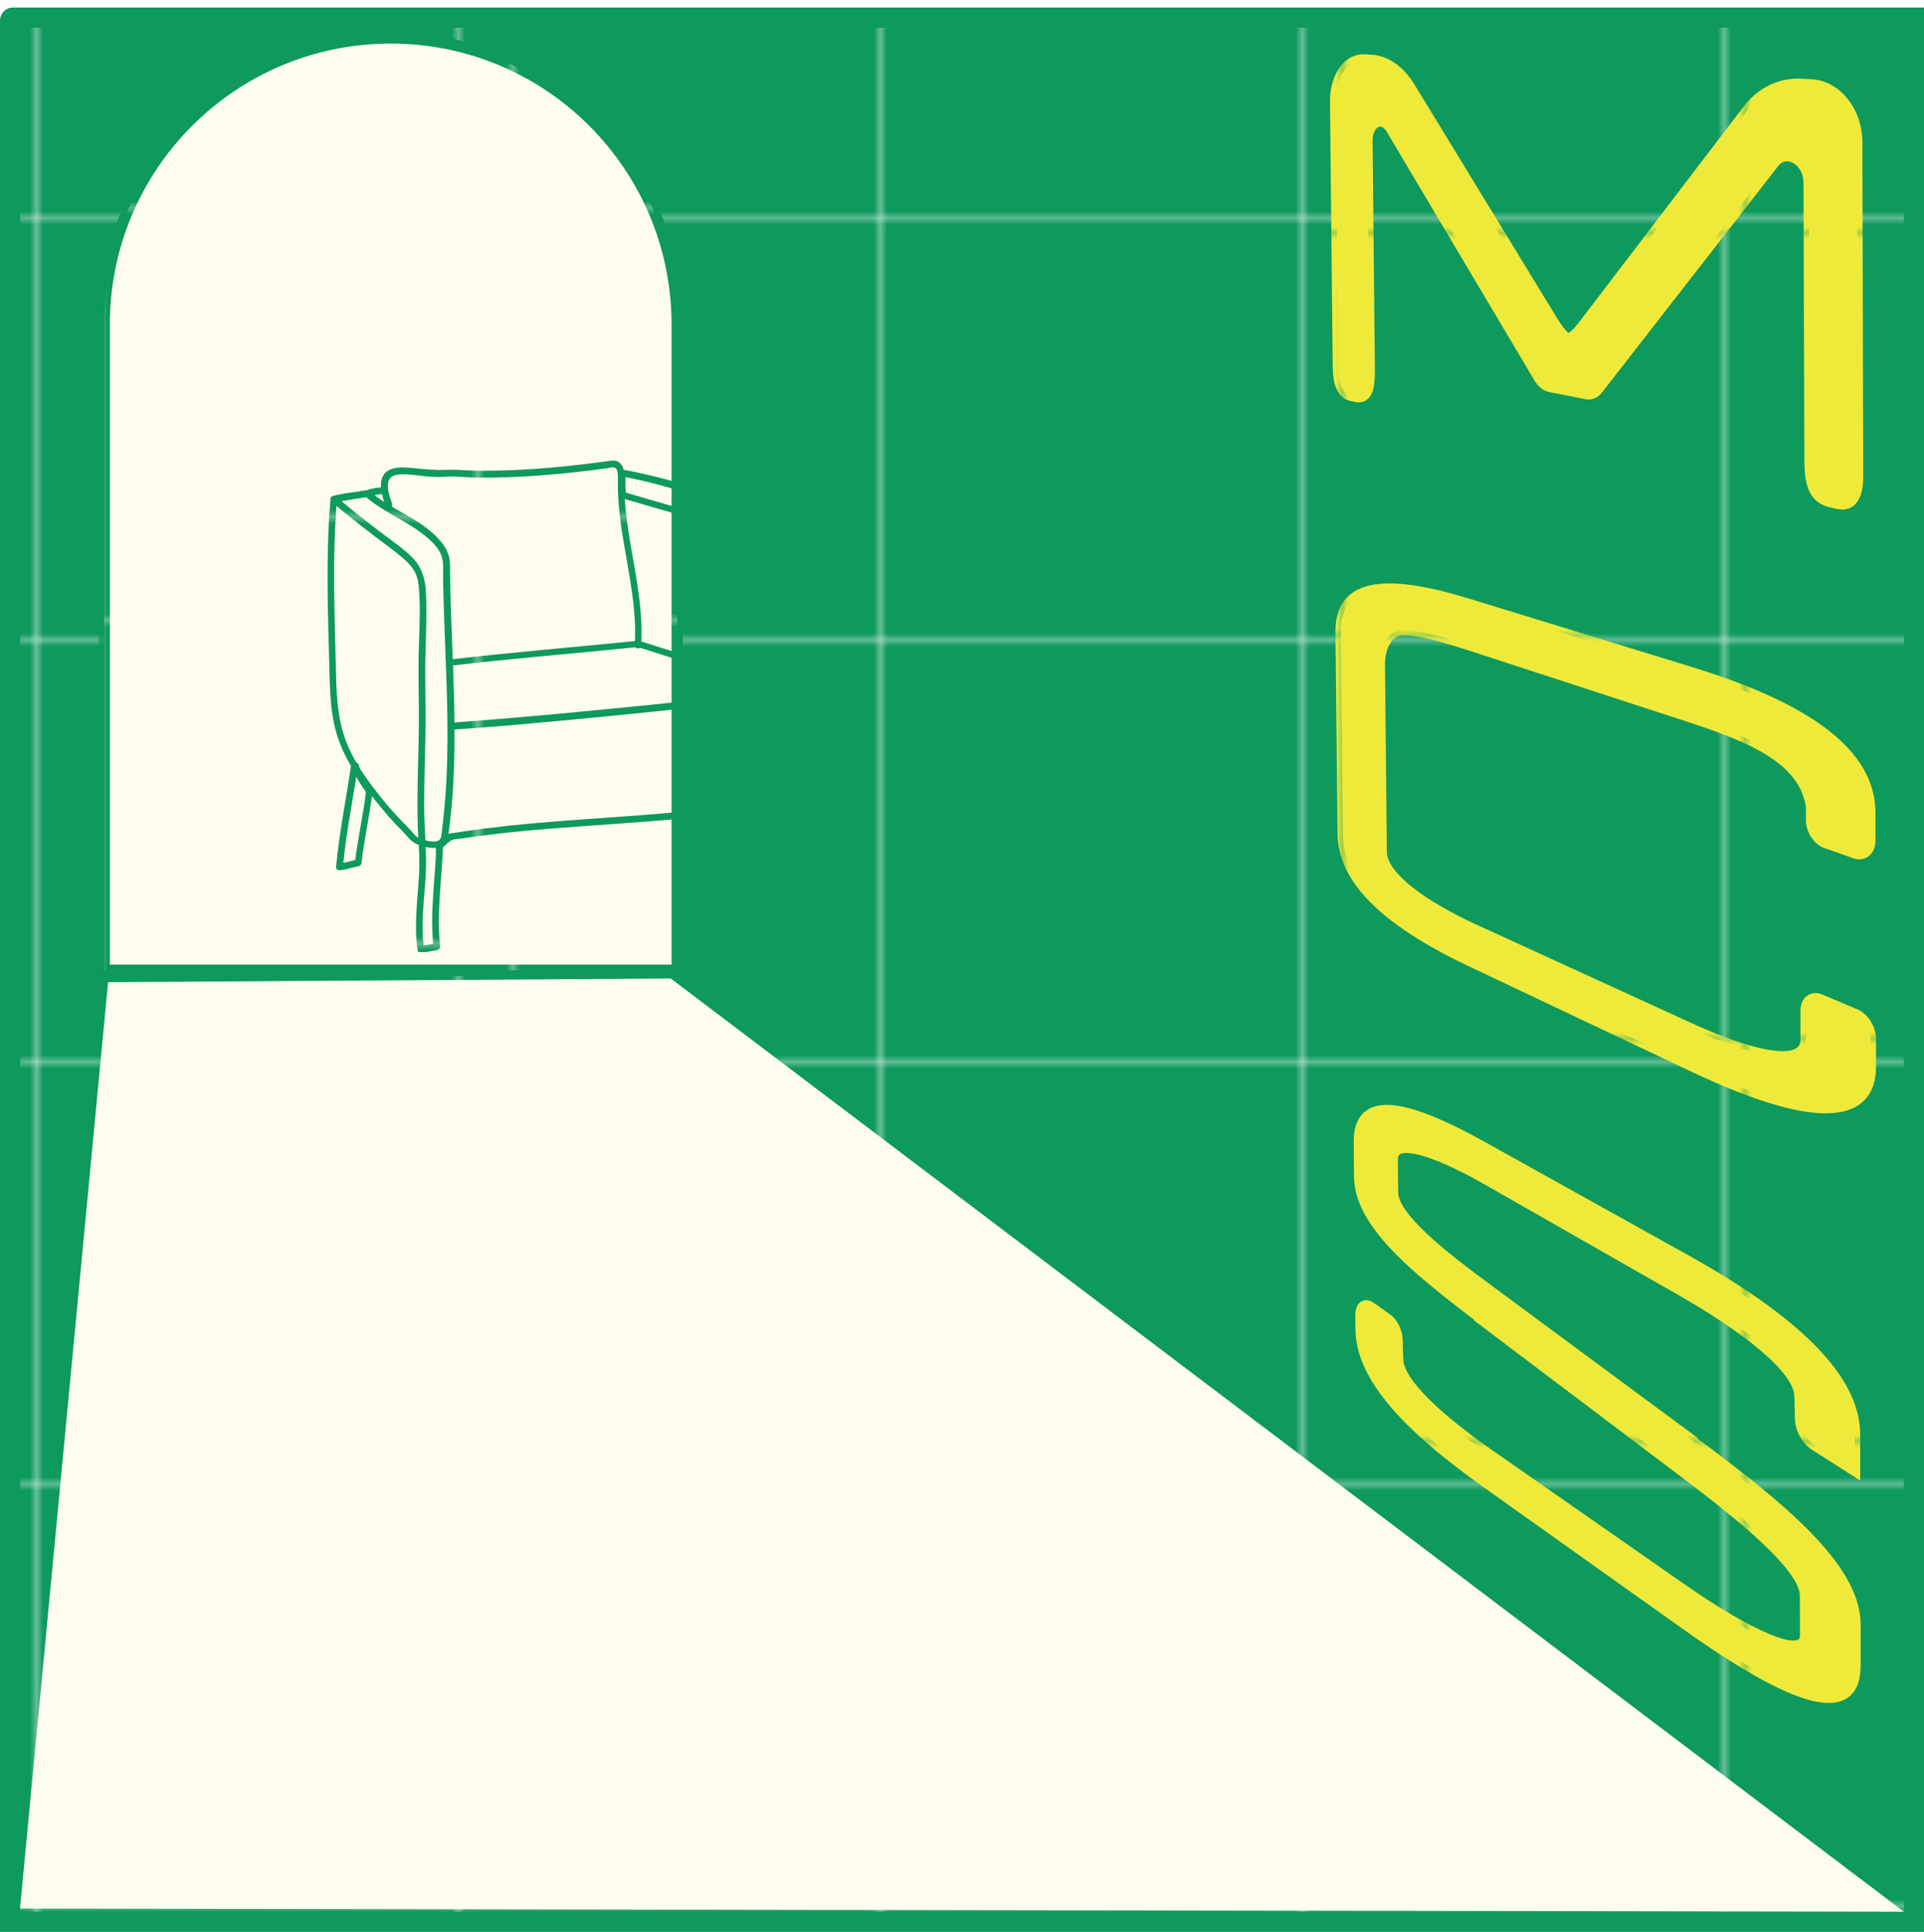 <?xml version="1.0" encoding="UTF-8"?><svg id="_레이어_2" xmlns="http://www.w3.org/2000/svg" xmlns:xlink="http://www.w3.org/1999/xlink" viewBox="0 0 252.82 253.82"><defs><style>.cls-1,.cls-2{fill:none;}.cls-3{clip-path:url(#clippath);}.cls-4,.cls-5{fill:#fefdf0;}.cls-6{fill:#efea3a;}.cls-7{fill:#0e995d;}.cls-8{fill:url(#_新規パターンスウォッチ_4);}.cls-9{fill:url(#_新規パターンスウォッチ_4-4);}.cls-10{fill:url(#_新規パターンスウォッチ_4-3);}.cls-2{stroke:url(#_新規パターンスウォッチ_2);stroke-width:1.68px;}.cls-5{stroke:url(#_新規パターンスウォッチ_4-2);stroke-miterlimit:10;stroke-width:1.73px;}</style><pattern id="_新規パターンスウォッチ_4" x="0" y="0" width="62.64" height="62.64" patternTransform="translate(-1547.08 -1246.05) scale(.88)" patternUnits="userSpaceOnUse" viewBox="0 0 62.64 62.64"><g><rect class="cls-1" width="62.64" height="62.64"/><rect class="cls-7" width="62.64" height="62.64"/></g></pattern><pattern id="_新規パターンスウォッチ_2" x="0" y="0" width="62.64" height="62.64" patternTransform="translate(-1834.14 -1556.58) scale(.84)" patternUnits="userSpaceOnUse" viewBox="0 0 62.64 62.64"><g><rect class="cls-1" width="62.64" height="62.64"/><rect class="cls-6" x="0" width="62.64" height="62.64"/></g></pattern><pattern id="_新規パターンスウォッチ_4-2" patternTransform="translate(-1720.13 -1380.95) scale(.86)" xlink:href="#_新規パターンスウォッチ_4"/><clipPath id="clippath"><path class="cls-1" d="M12.9,125.09V19.96C46.81-18.62,89.79,4.89,89.79,38.44V125.09H12.9Z"/></clipPath><pattern id="_新規パターンスウォッチ_4-3" patternTransform="translate(-1562.79 -1165.18) scale(.89)" xlink:href="#_新規パターンスウォッチ_4"/><pattern id="_新規パターンスウォッチ_4-4" patternTransform="translate(-1560.72 -1162.14) scale(.89)" xlink:href="#_新規パターンスウォッチ_4"/></defs><g id="_レイヤー_1"><g><g><path class="cls-8" d="M1.71,2.32H251.5V252.49H1.32V2.7c0-.21,.17-.38,.38-.38Z"/><path class="cls-7" d="M252.82,253.82H0V2.7C0,1.76,.76,.99,1.71,.99H252.82V253.82ZM2.65,251.17H250.18V3.64H2.65V251.17Z"/></g><polygon class="cls-4" points="250.18 251.17 2.63 250.75 14.2 129.04 88.14 128.56 250.18 251.17"/><g><g><path class="cls-6" d="M238.08,11.12l-1.39-.08c-2.72-.15-5.27,1.1-7.04,3.42l-20.87,27.35c-.9,1.17-1.75,2.42-2.78,2.76-1.03-.69-1.88-2.22-2.77-3.67l-17.98-29.45c-1.32-2.17-3.16-3.45-5.05-3.56l-.94-.05c-2.14-.12-3.82,2.34-3.79,5.5l.36,34.95c.02,1.83,.47,3.4,1.7,3.68l.64,.14c1.45,.32,1.81-1.09,1.79-3.47l-.3-30.18c-.02-2.45,2.02-3.44,3.17-1.51l19.43,32.71c.37,.62,.89,1.04,1.44,1.15l.77,.15,3.18,.63,.79,.16c.57,.11,1.11-.1,1.49-.59l23.16-29.76c1.59-2.05,4.59-.39,4.6,2.58l.12,36.66c0,2.89,.58,4.83,2.75,5.32l.98,.22c1.91,.42,2.59-1.28,2.59-3.58l-.11-43.95c0-3.97-2.69-7.34-5.93-7.52Z"/><path class="cls-6" d="M195.45,155.01l25.32,14.45c7.91,4.51,15.7,10.17,15.72,14l.08,3.07c.03,1.21,.84,2.66,1.84,3.3l5.32,3.4v-4.81c-.03-7.15-7.56-14.73-22.39-22.98l-26.42-14.71c-11.36-6.33-16.4-6.41-16.34-.64l.04,4.43c.06,6.09,6.92,11.79,15.74,18.49v.09s26.53,20.03,26.53,20.03c7.42,5.59,16.31,12.6,16.32,16.49l.02,5.2c.01,3.8-8.39-.59-16.26-6.08l-25.23-17.59c-6.33-4.42-12.03-9.39-12.06-12.59l-.07-2.56c-.03-1.01-.59-2.19-1.29-2.68l-2.22-1.58c-.72-.51-1.31-.07-1.3,.98l.02,1.95c.06,5.73,5.14,12.04,16.45,20.09l26.31,18.71c14.75,10.49,22.22,12.46,22.21,5.38v-5.45c-.03-7.51-10.04-15.57-21.44-24.05v-.1s-26.79-19.8-26.79-19.8c-5.99-4.41-12.51-9.49-12.54-12.76l-.04-4.38c-.03-3.21,6.11-.93,12.47,2.7Z"/><path class="cls-6" d="M239.97,110.75l3.78,1.34c1.1,.39,1.99-.35,1.99-1.65v-3.7c-.03-7.58-7.95-13.61-23.49-18.39l-29.34-9.01c-11.64-3.57-16.79-2.31-16.72,3.71l.27,26.52c.06,5.73,5.25,11.25,16.84,16.74l29.21,13.83c15.45,7.32,23.32,7.17,23.3-.02v-3.66c-.01-1.3-.91-2.73-2.01-3.2l-4.6-1.94c-1.06-.45-1.92,.22-1.91,1.48v3.73c.02,4.01-7.18,2.25-15.42-1.52l-28.09-12.86c-6.49-2.97-12.21-6.87-12.25-10.2l-.24-24.53c-.03-2.64,1.17-4.59,2.94-4.65,2.18-.07,5.4,.86,9.23,2.1l28.19,9.19c8.28,2.7,15.52,5.58,16.36,11.98v1.71c0,1.28,.88,2.63,1.95,3.01Z"/></g><g><path class="cls-2" d="M238.08,11.12l-1.39-.08c-2.72-.15-5.27,1.1-7.04,3.42l-20.87,27.35c-.9,1.17-1.75,2.42-2.78,2.76-1.03-.69-1.88-2.22-2.77-3.67l-17.98-29.45c-1.32-2.17-3.16-3.45-5.05-3.56l-.94-.05c-2.14-.12-3.82,2.34-3.79,5.5l.36,34.95c.02,1.83,.47,3.4,1.7,3.68l.64,.14c1.45,.32,1.81-1.09,1.79-3.47l-.3-30.18c-.02-2.45,2.02-3.44,3.17-1.51l19.43,32.71c.37,.62,.89,1.04,1.44,1.15l.77,.15,3.18,.63,.79,.16c.57,.11,1.11-.1,1.49-.59l23.16-29.76c1.59-2.05,4.59-.39,4.6,2.58l.12,36.66c0,2.89,.58,4.83,2.75,5.32l.98,.22c1.91,.42,2.59-1.28,2.59-3.58l-.11-43.95c0-3.97-2.69-7.34-5.93-7.52Z"/><path class="cls-2" d="M195.45,155.01l25.32,14.45c7.91,4.51,15.7,10.17,15.72,14l.08,3.07c.03,1.21,.84,2.66,1.84,3.3l5.32,3.4v-4.81c-.03-7.15-7.56-14.73-22.39-22.98l-26.42-14.71c-11.36-6.33-16.4-6.41-16.34-.64l.04,4.43c.06,6.09,6.92,11.79,15.74,18.49v.09s26.53,20.03,26.53,20.03c7.42,5.59,16.31,12.6,16.32,16.49l.02,5.2c.01,3.8-8.39-.59-16.26-6.08l-25.23-17.59c-6.33-4.42-12.03-9.39-12.06-12.59l-.07-2.56c-.03-1.01-.59-2.19-1.29-2.68l-2.22-1.58c-.72-.51-1.31-.07-1.3,.98l.02,1.95c.06,5.73,5.14,12.04,16.45,20.09l26.31,18.71c14.75,10.49,22.22,12.46,22.21,5.38v-5.45c-.03-7.51-10.04-15.57-21.44-24.05v-.1s-26.79-19.8-26.79-19.8c-5.99-4.41-12.51-9.49-12.54-12.76l-.04-4.38c-.03-3.21,6.11-.93,12.47,2.7Z"/><path class="cls-2" d="M239.97,110.75l3.78,1.34c1.1,.39,1.99-.35,1.99-1.65v-3.7c-.03-7.58-7.95-13.61-23.49-18.39l-29.34-9.01c-11.64-3.57-16.79-2.31-16.72,3.71l.27,26.52c.06,5.73,5.25,11.25,16.84,16.74l29.21,13.83c15.45,7.32,23.32,7.17,23.3-.02v-3.66c-.01-1.3-.91-2.73-2.01-3.2l-4.6-1.94c-1.06-.45-1.92,.22-1.91,1.48v3.73c.02,4.01-7.18,2.25-15.42-1.52l-28.09-12.86c-6.49-2.97-12.21-6.87-12.25-10.2l-.24-24.53c-.03-2.64,1.17-4.59,2.94-4.65,2.18-.07,5.4,.86,9.23,2.1l28.19,9.19c8.28,2.7,15.52,5.58,16.36,11.98v1.71c0,1.28,.88,2.63,1.95,3.01Z"/></g></g><path class="cls-5" d="M13.69,127.48V42.63C13.69,21.83,30.55,4.98,51.34,4.98s37.65,16.86,37.65,37.65V127.48H13.69Z"/><g class="cls-3"><g><path class="cls-10" d="M84.26,84.71c.45-7.43-2.45-14.57-2.21-22h-.88c.05,.77,.13,1.53,.19,2.3,.02,.2,.13,.37,.32,.43,4.26,1.27,8.56,2.42,12.76,3.88,.84,.29,1.72,.57,2.46,1.08,1,.68,1.73,1.79,1.97,2.98,.35,1.68,.32,3.52,.33,5.23,.02,1.92-.02,3.84-.02,5.76,0,1.2-.07,2.38-.19,3.57-.06,.64-.08,1.28-.09,1.92,0,.34,.03,.62-.1,.93l-.25,.61,.31-.31c-.98,.23-2,.29-3,.4-1.36,.16-2.73,.31-4.09,.45-2.82,.31-5.64,.6-8.46,.88-5.62,.56-11.25,1.1-16.88,1.57-2.4,.2-4.8,.4-7.21,.56l.44,.44c-.06-2.78-.12-5.57-.19-8.35l-.44,.44c8.21-.96,16.45-1.62,24.67-2.46,.25-.03,.55-.27,.43-.56l-.03-.07-.54,.54c2.61,.85,5.24,1.64,7.83,2.53,1.63,.56,3.31,1.15,4.74,2.14,2.46,1.7,2.84,4.67,2.99,7.45,.16,2.94,.08,5.88,.04,8.82,0,.18,.14,.39,.32,.43,.99,.19,1.95-.2,2.86-.53,.38-.14,.63-.33,.65-.73,.03-.65-.05-1.33-.08-1.98-.1-2.64-.21-5.28-.26-7.92s-.06-5.27,.06-7.9c.1-2.27,.25-4.53,.23-6.8-.04-3.49-.25-6.98-.61-10.45-.08-.79-.15-1.45-.75-2.05-1.22-1.22-3.22-1.71-4.82-2.2-4.93-1.49-9.86-3.16-14.94-4.04-.28-.05-.56,.12-.56,.43v1.84c.28-.04,.57-.08,.86-.12-.17-.97,.14-2.35-.72-3.07-.36-.3-.76-.3-1.2-.24-.89,.12-1.78,.24-2.67,.35-3.19,.4-6.39,.7-9.59,.85-1.58,.07-3.17,.11-4.76,.11s-3.16-.19-4.72-.12c-1.37,.06-2.7-.09-4.06-.22-.94-.09-1.96-.2-2.88,.09-2.16,.68-1.45,3.26-.87,4.83,.19,.52,1.02,.31,.85-.23l-.58-1.83c-.06-.2-.22-.31-.43-.32-.8-.05-1.62,.11-2.37,.38-.29,.1-.46,.5-.19,.74,2.37,2.07,5.41,3.21,7.86,5.17,1.03,.82,2.12,1.87,2.37,3.23,.13,.72,.05,1.51,.06,2.25,.01,.89,.03,1.77,.06,2.66,.19,7.14,.67,14.28,.48,21.43-.05,1.77-.13,3.54-.28,5.31-.07,.88-.16,1.76-.25,2.64-.05,.4-.09,.8-.15,1.2-.05,.36-.02,.99-.32,1.27-.48,.43-1.51,.18-2.03,.02-.3-.09-.63-.19-.9-.37-.33-.22-.58-.59-.85-.88-1.11-1.15-2.21-2.26-3.23-3.5-1.94-2.35-3.84-4.81-5.05-7.64s-1.46-5.92-1.53-9.04c-.18-7.78-.55-15.55,.12-23.32l-.32,.43c1.45-.36,2.94-.5,4.41-.74l-.23-.85c-1.47,.25-2.94,.49-4.41,.74-.32,.05-.44,.53-.19,.74,1.88,1.58,3.81,3.11,5.77,4.6,1.19,.9,2.41,1.76,3.54,2.73,.67,.58,1.32,1.21,1.71,2.01,.33,.69,.45,1.48,.5,2.24,.23,3.15-.05,6.36-.07,9.52-.02,2.86,.07,5.71,.04,8.57-.04,3.07-.16,6.15-.18,9.22-.01,1.67,0,3.35,.1,5.02s.2,3.32,.11,4.99c-.18,3.35-.69,6.69-.19,10.04,.03,.17,.25,.35,.43,.32,.75-.09,1.48-.22,2.21-.39,.17-.04,.34-.24,.32-.43-.48-4.41,.22-8.82,.38-13.23l-.13,.31c.37-.31,.78-.78,1.2-1.02,.34-.2,.94-.18,1.4-.26,.8-.12,1.6-.24,2.4-.34,2.95-.39,5.91-.68,8.88-.92,5.98-.49,11.97-.81,17.94-1.39,3.26-.32,6.51-.71,9.74-1.25l-.23-.85-1.19,.23c-.25,.05-.34,.32-.31,.54,.19,1.18,.06,2.47,.04,3.66-.03,1.75-.05,3.51,.06,5.25,.1,1.55,.4,5.91,3.01,4.66,.19-.09,.23-.31,.2-.5-.6-4.44,0-8.92-.23-13.37-.03-.57-.91-.57-.88,0,.24,4.54-.36,9.08,.26,13.6l.2-.5c-1.79,.85-1.74-5.02-1.76-5.84-.02-1.43,0-2.86,.03-4.29,.01-.97,.07-1.96-.09-2.92l-.31,.54,1.19-.23c.56-.11,.32-.94-.23-.85-7.85,1.32-15.82,1.74-23.76,2.33-3.91,.29-7.83,.61-11.72,1.1-.84,.11-1.68,.22-2.52,.34-.48,.07-.96,.14-1.43,.22-.39,.06-.83,.06-1.16,.28-.24,.16-.46,.39-.68,.58-.31,.26-.7,.48-.8,.88-.11,.44-.04,1-.07,1.47-.03,.57-.07,1.14-.11,1.72-.08,1.15-.18,2.3-.25,3.44-.14,2.2-.19,4.41,.05,6.6l.32-.43c-.65,.15-1.31,.27-1.98,.36l.43,.32c-.46-3.1,0-6.22,.2-9.32s-.17-6.02-.19-9.04,.1-6.13,.16-9.2-.02-5.9-.02-8.84c0-3.43,.26-6.89,.1-10.32-.09-1.84-.54-3.4-1.88-4.72-1.05-1.03-2.28-1.88-3.46-2.77-2.2-1.65-4.37-3.35-6.47-5.13l-.19,.74c1.47-.25,2.94-.49,4.41-.74,.56-.09,.32-.94-.23-.85-1.47,.24-2.96,.38-4.41,.74-.2,.05-.31,.23-.32,.43-.63,7.36-.35,14.73-.15,22.11,.09,3.32,.12,6.58,1.3,9.74,1.1,2.96,2.95,5.52,4.92,7.96,1.05,1.3,2.12,2.57,3.32,3.74,.5,.49,.96,1.18,1.55,1.55s1.38,.6,2.09,.69c.54,.06,1.16,.06,1.66-.21,.6-.33,.73-.89,.81-1.52,.26-1.87,.44-3.75,.57-5.64,.51-7.65,.06-15.31-.21-22.95-.07-2.01-.13-4.02-.15-6.04,0-.79,.02-1.56-.27-2.31s-.73-1.37-1.26-1.93c-2.53-2.71-6.26-3.82-9.01-6.23l-.19,.74c.69-.24,1.41-.39,2.14-.35l-.43-.32,.58,1.83,.85-.23c-.42-1.15-1.29-3.42,.49-3.8,.9-.2,1.9-.05,2.8,.05,1.18,.12,2.38,.28,3.57,.18,1.38-.11,2.82,.09,4.21,.11s2.77,0,4.15-.05c2.84-.1,5.68-.32,8.51-.63,1.5-.16,2.99-.35,4.48-.55,.33-.05,.89-.24,1.16,0,.19,.17,.23,.58,.26,.81,.07,.59,.04,1.19,.14,1.79,.09,.5,.86,.37,.87-.12v-1.84c-.18,.14-.36,.28-.55,.43,4.09,.71,8.02,1.99,11.99,3.18,1.87,.56,3.79,1.01,5.59,1.77,.82,.35,2.07,.9,2.22,1.82,.14,.84,.17,1.72,.25,2.57,.14,1.64,.25,3.28,.32,4.92,.09,2,.14,4.01,.1,6.01-.04,2.11-.24,4.22-.28,6.33-.13,5.34,.15,10.67,.35,16.01l.22-.38c-.27,.19-.57,.24-.87,.37-.54,.22-1.15,.43-1.74,.32l.32,.43c.03-2.76,.1-5.53-.02-8.3-.07-1.71-.19-3.49-.73-5.12-1.02-3.05-3.74-4.41-6.58-5.46-2.94-1.08-5.95-1.95-8.93-2.92-.3-.1-.67,.23-.54,.54l.03,.07,.43-.56c-8.22,.84-16.46,1.5-24.67,2.46-.23,.03-.45,.18-.44,.44,.06,2.78,.12,5.57,.19,8.35,0,.23,.2,.46,.44,.44,6.22-.41,12.42-.99,18.62-1.59,3.57-.34,7.14-.7,10.71-1.08,1.67-.18,3.33-.36,5-.54s3.3-.3,4.92-.56c.29-.05,.68-.08,.87-.33,.17-.24,.34-.71,.41-.99,.13-.56,.02-1.23,.04-1.81,.02-.41,.04-.81,.09-1.22,.28-2.62,.18-5.28,.19-7.9,0-1.7-.03-3.4-.18-5.1-.09-1.02-.2-1.94-.65-2.86-.92-1.9-2.65-2.72-4.54-3.37-4.22-1.47-8.54-2.62-12.81-3.89l.32,.43c-.07-.77-.14-1.53-.19-2.3-.04-.56-.86-.57-.88,0-.24,7.42,2.66,14.57,2.21,22-.03,.57,.85,.57,.88,0h0Z"/><path class="cls-9" d="M48.1,103.93c-.37,3.16-1.09,6.26-1.46,9.42l.32-.43c-.82,.18-1.63,.44-2.46,.56l.56,.43c.4-4.43,1.32-8.79,1.95-13.18l-.43,.32h.13c-.14-.11-.28-.22-.43-.32,.31,1.24,1.17,2.39,1.88,3.43,.32,.47,1.08,.03,.76-.45-.66-.97-1.5-2.06-1.79-3.22-.05-.19-.24-.32-.43-.32h-.13c-.17,0-.4,.14-.43,.32-.64,4.47-1.57,8.91-1.98,13.42-.03,.32,.3,.46,.56,.43,.84-.12,1.64-.38,2.46-.56,.21-.04,.3-.24,.32-.43,.37-3.16,1.09-6.26,1.46-9.42,.07-.56-.82-.56-.88,0h0Z"/></g></g></g></g></svg>